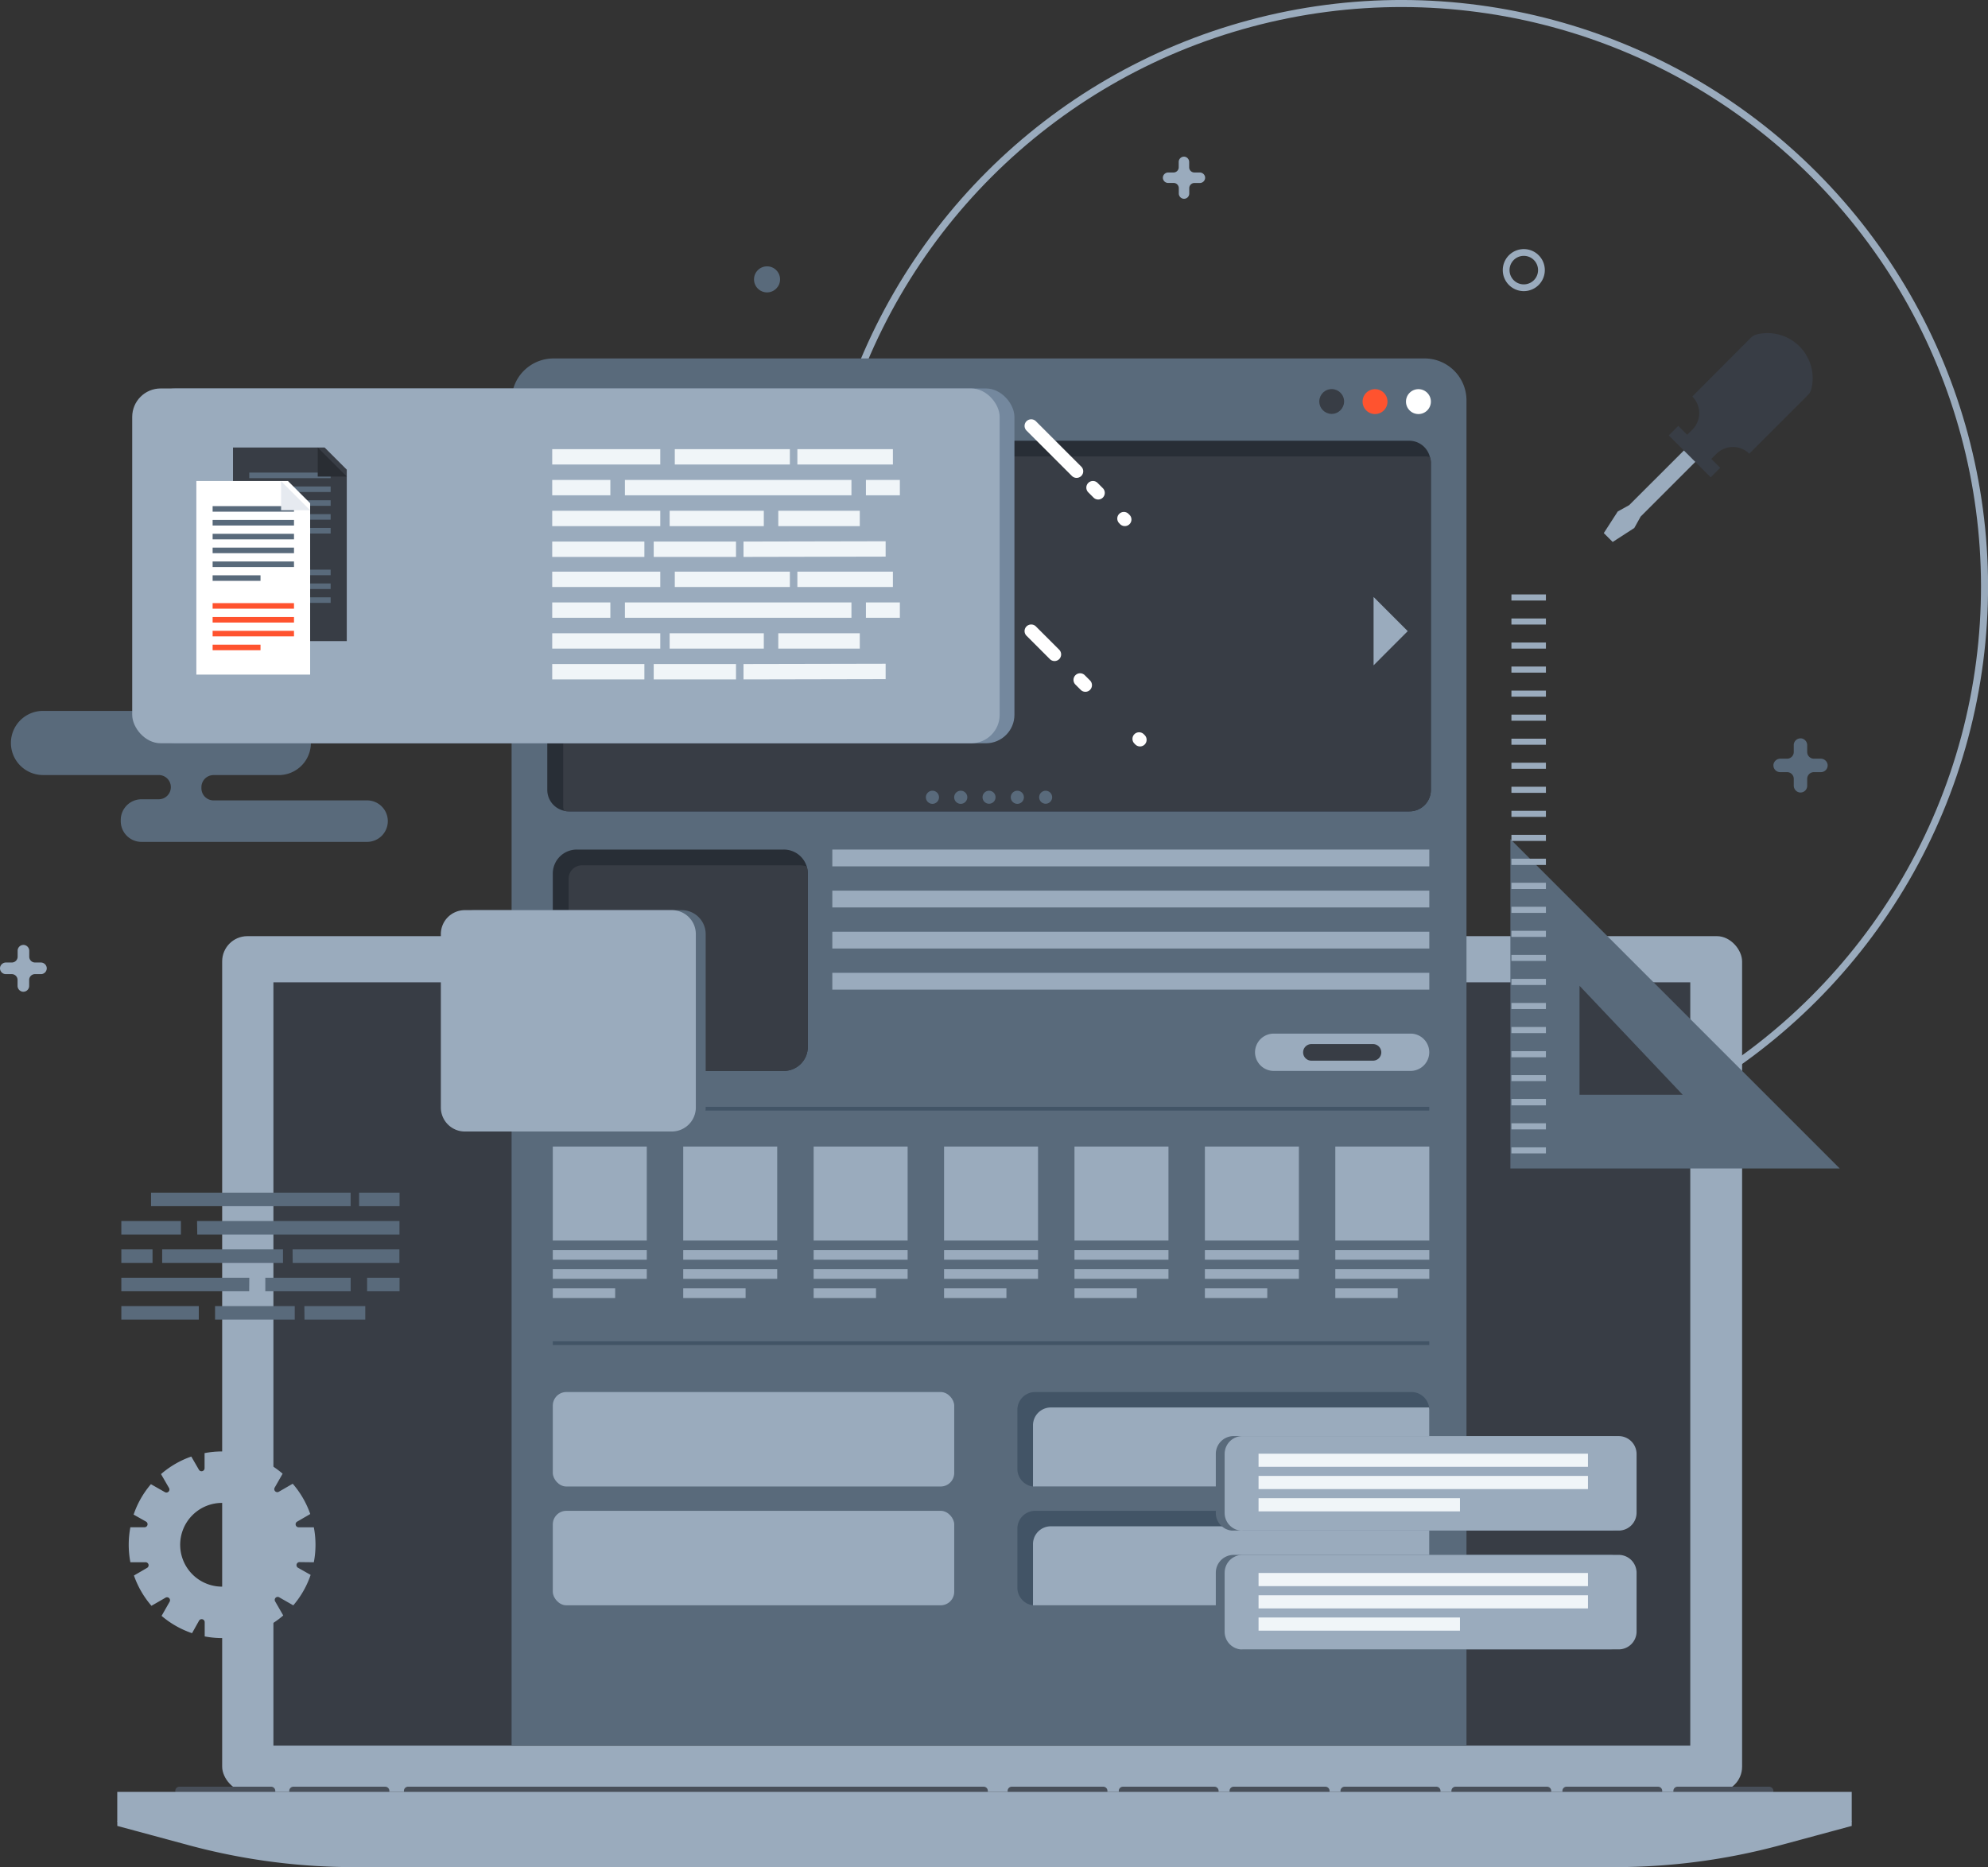 <svg id="Layer_1" data-name="Layer 1" xmlns="http://www.w3.org/2000/svg" viewBox="0 0 479.09 449.99"><rect x="0" y="0" width="479.09" height="449.99" fill="#333333" stroke="none"/><defs><style>.cls-1,.cls-12,.cls-17,.cls-9{fill:none;}.cls-1,.cls-17{stroke:#9aabbd;}.cls-1,.cls-17,.cls-9{stroke-miterlimit:10;}.cls-1{stroke-width:1.7px;}.cls-2{fill:#9aabbd;}.cls-3{fill:#383d45;}.cls-4{fill:#484f59;}.cls-5{fill:#596a7b;}.cls-6{fill:#282e36;}.cls-7{fill:#fff;}.cls-8{fill:#ff532f;}.cls-9{stroke:#425466;stroke-width:0.9px;}.cls-10{fill:#425466;}.cls-11{fill:#74889e;}.cls-13{fill:#f0f5f8;}.cls-14{fill:#42444f;}.cls-15{fill:#292d33;}.cls-16{fill:#e6eaf0;}.cls-17{stroke-width:1.63px;}</style></defs><title>Web</title><circle class="cls-1" cx="628.91" cy="451.51" r="140.51" transform="translate(-426.23 266.8) rotate(-45)"/><rect class="cls-2" x="53.54" y="225.62" width="366.29" height="206.25" rx="6.08"/><rect class="cls-3" x="65.89" y="236.75" width="341.45" height="183.97"/><path class="cls-4" d="M528.23,740.76H389.56a1,1,0,0,0-1.05,1h0a1,1,0,0,0,1.05,1.05H528.23a1,1,0,0,0,1-1.05h0A1,1,0,0,0,528.23,740.76Z" transform="translate(-291.17 -310.15)"/><path class="cls-4" d="M356.46,740.76h-22a1,1,0,0,0-1.05,1h0a1,1,0,0,0,1.05,1.05h22a1,1,0,0,0,1.05-1.05h0A1,1,0,0,0,356.46,740.76Z" transform="translate(-291.17 -310.15)"/><path class="cls-4" d="M384,740.76H361.93a1,1,0,0,0-1.05,1h0a1,1,0,0,0,1.05,1.05H384a1,1,0,0,0,1-1.05h0A1,1,0,0,0,384,740.76Z" transform="translate(-291.17 -310.15)"/><path class="cls-4" d="M557.05,740.76H535a1,1,0,0,0-1,1h0a1,1,0,0,0,1,1.05h22a1,1,0,0,0,1.05-1.05h0A1,1,0,0,0,557.05,740.76Z" transform="translate(-291.17 -310.15)"/><path class="cls-4" d="M583.79,740.76h-22a1,1,0,0,0-1,1h0a1,1,0,0,0,1,1.05h22a1,1,0,0,0,1.05-1.05h0A1,1,0,0,0,583.79,740.76Z" transform="translate(-291.17 -310.15)"/><path class="cls-4" d="M610.53,740.76h-22a1,1,0,0,0-1.05,1h0a1,1,0,0,0,1.05,1.05h22a1,1,0,0,0,1.05-1.05h0A1,1,0,0,0,610.53,740.76Z" transform="translate(-291.17 -310.15)"/><path class="cls-4" d="M637.27,740.76h-22a1,1,0,0,0-1.05,1h0a1,1,0,0,0,1.05,1.05h22a1,1,0,0,0,1.05-1.05h0A1,1,0,0,0,637.27,740.76Z" transform="translate(-291.17 -310.15)"/><path class="cls-4" d="M664,740.76H642a1,1,0,0,0-1.05,1h0a1,1,0,0,0,1.05,1.05h22a1,1,0,0,0,1-1.05h0A1,1,0,0,0,664,740.76Z" transform="translate(-291.17 -310.15)"/><path class="cls-4" d="M690.75,740.76h-22a1,1,0,0,0-1.05,1h0a1,1,0,0,0,1.05,1.05h22a1,1,0,0,0,1-1.05h0A1,1,0,0,0,690.75,740.76Z" transform="translate(-291.17 -310.15)"/><path class="cls-4" d="M717.49,740.76h-22a1,1,0,0,0-1.05,1h0a1,1,0,0,0,1.05,1.05h22a1.06,1.06,0,0,0,1.06-1.05h0A1.06,1.06,0,0,0,717.49,740.76Z" transform="translate(-291.17 -310.15)"/><path class="cls-2" d="M668.08,748.76V747.4l-139.65.68-139.65-.68v1.36l-69.34.33v1.12l17.29,4.67a152.77,152.77,0,0,0,39.74,5.26H680.39a152.82,152.82,0,0,0,39.74-5.26l17.29-4.67v-1.12Z" transform="translate(-291.17 -310.15)"/><rect class="cls-2" x="28.26" y="431.86" width="417.99" height="7.18"/><g id="Website"><path class="cls-5" d="M414.46,406.64V730.87H644.58V406.64a10.1,10.1,0,0,0-10.09-10.1H424.56A10.1,10.1,0,0,0,414.46,406.64Z" transform="translate(-291.17 -310.15)"/><path class="cls-6" d="M636,421.52v79a5.16,5.16,0,0,1-5.17,5.17H428.27a4.83,4.83,0,0,1-1.21-.15,5.15,5.15,0,0,1-4-5v-79a5.16,5.16,0,0,1,5.17-5.17H630.78a5.15,5.15,0,0,1,5,4A4.83,4.83,0,0,1,636,421.52Z" transform="translate(-291.17 -310.15)"/><path class="cls-7" d="M630,406.94a3,3,0,1,0,3-3A3,3,0,0,0,630,406.94Z" transform="translate(-291.17 -310.15)"/><path class="cls-8" d="M619.54,406.94a3,3,0,1,0,3-3A3,3,0,0,0,619.54,406.94Z" transform="translate(-291.17 -310.15)"/><circle class="cls-3" cx="612.08" cy="406.94" r="2.99" transform="translate(-348.45 -206.85) rotate(-9.22)"/><path class="cls-6" d="M485.84,520.68v41.78a5.79,5.79,0,0,1-5.78,5.79H430.18a6,6,0,0,1-1.72-.26,5.8,5.8,0,0,1-4.07-5.53V520.68a5.78,5.78,0,0,1,5.79-5.78h49.88a5.77,5.77,0,0,1,5.78,5.78Z" transform="translate(-291.17 -310.15)"/><path class="cls-3" d="M636,421.52v79a5.16,5.16,0,0,1-5.17,5.17H428.27a4.83,4.83,0,0,1-1.21-.15,4.52,4.52,0,0,1-.16-1.21v-79a5.18,5.18,0,0,1,5.17-5.18H634.59a4.47,4.47,0,0,1,1.21.16A4.83,4.83,0,0,1,636,421.52Z" transform="translate(-291.17 -310.15)"/><path class="cls-3" d="M485.84,520.68v41.78a5.78,5.78,0,0,1-5.78,5.79H430.18a6,6,0,0,1-1.72-.26,5.83,5.83,0,0,1-.26-1.72V521.92a3.22,3.22,0,0,1,3.21-3.22h52.44a6.13,6.13,0,0,1,1.73.26A5.83,5.83,0,0,1,485.84,520.68Z" transform="translate(-291.17 -310.15)"/><rect class="cls-2" x="200.58" y="204.75" width="143.87" height="4.05"/><rect class="cls-2" x="200.58" y="214.65" width="143.87" height="4.05"/><rect class="cls-2" x="200.58" y="224.55" width="143.87" height="4.05"/><rect class="cls-2" x="200.58" y="234.46" width="143.87" height="4.05"/><path class="cls-2" d="M631.12,568.25h-33a4.52,4.52,0,0,1-4.5-4.5h0a4.51,4.51,0,0,1,4.5-4.49h33a4.5,4.5,0,0,1,4.49,4.49h0A4.51,4.51,0,0,1,631.12,568.25Z" transform="translate(-291.17 -310.15)"/><path class="cls-3" d="M622.05,565.78H607.21a2,2,0,0,1-2-2h0a2,2,0,0,1,2-2h14.84a2,2,0,0,1,2,2h0A2,2,0,0,1,622.05,565.78Z" transform="translate(-291.17 -310.15)"/><rect class="cls-2" x="133.22" y="276.33" width="22.65" height="22.65"/><rect class="cls-2" x="133.22" y="301.27" width="22.65" height="2.33"/><rect class="cls-2" x="133.22" y="305.88" width="22.65" height="2.33"/><rect class="cls-2" x="133.22" y="310.5" width="15.03" height="2.33"/><rect class="cls-2" x="164.65" y="276.33" width="22.65" height="22.65"/><rect class="cls-2" x="164.65" y="301.27" width="22.65" height="2.33"/><rect class="cls-2" x="164.65" y="305.88" width="22.65" height="2.33"/><rect class="cls-2" x="164.65" y="310.5" width="15.03" height="2.33"/><rect class="cls-2" x="196.08" y="276.33" width="22.65" height="22.65"/><rect class="cls-2" x="196.08" y="301.27" width="22.65" height="2.33"/><rect class="cls-2" x="196.08" y="305.88" width="22.65" height="2.33"/><rect class="cls-2" x="196.08" y="310.5" width="15.03" height="2.33"/><rect class="cls-2" x="227.51" y="276.33" width="22.65" height="22.65"/><rect class="cls-2" x="227.51" y="301.27" width="22.65" height="2.33"/><rect class="cls-2" x="227.51" y="305.88" width="22.65" height="2.33"/><rect class="cls-2" x="227.51" y="310.5" width="15.03" height="2.33"/><rect class="cls-2" x="258.94" y="276.33" width="22.65" height="22.65"/><rect class="cls-2" x="258.94" y="301.27" width="22.65" height="2.33"/><rect class="cls-2" x="258.94" y="305.88" width="22.65" height="2.33"/><rect class="cls-2" x="258.94" y="310.5" width="15.03" height="2.33"/><rect class="cls-2" x="290.37" y="276.33" width="22.65" height="22.65"/><rect class="cls-2" x="290.37" y="301.27" width="22.65" height="2.33"/><rect class="cls-2" x="290.37" y="305.88" width="22.65" height="2.33"/><rect class="cls-2" x="290.37" y="310.5" width="15.03" height="2.33"/><rect class="cls-2" x="321.8" y="276.33" width="22.65" height="22.65"/><rect class="cls-2" x="321.8" y="301.27" width="22.65" height="2.33"/><rect class="cls-2" x="321.8" y="305.88" width="22.65" height="2.33"/><rect class="cls-2" x="321.8" y="310.5" width="15.03" height="2.33"/><polygon class="cls-2" points="138.41 152.11 146.64 160.35 146.64 143.87 138.41 152.11"/><polygon class="cls-2" points="331.02 143.87 331.02 160.35 339.25 152.11 331.02 143.87"/><path class="cls-5" d="M517.46,502.29a1.58,1.58,0,1,1-1.58-1.57A1.58,1.58,0,0,1,517.46,502.29Z" transform="translate(-291.17 -310.15)"/><path class="cls-5" d="M524.28,502.29a1.58,1.58,0,1,1-1.58-1.57A1.58,1.58,0,0,1,524.28,502.29Z" transform="translate(-291.17 -310.15)"/><circle class="cls-5" cx="238.35" cy="192.14" r="1.57"/><path class="cls-5" d="M537.92,502.29a1.58,1.58,0,1,1-1.58-1.57A1.58,1.58,0,0,1,537.92,502.29Z" transform="translate(-291.17 -310.15)"/><circle class="cls-5" cx="251.99" cy="192.14" r="1.57"/><line class="cls-9" x1="133.22" y1="323.71" x2="344.44" y2="323.71"/><line class="cls-9" x1="133.22" y1="267.21" x2="344.44" y2="267.21"/><rect class="cls-2" x="133.22" y="335.49" width="96.74" height="22.77" rx="3.27"/><path class="cls-10" d="M635.62,649.94v14.18a4.3,4.3,0,0,1-4.3,4.29H540.64a3.15,3.15,0,0,1-.53,0,4.28,4.28,0,0,1-3.76-4.25V649.94a4.29,4.29,0,0,1,4.29-4.3h90.68a4.31,4.31,0,0,1,4.26,3.76A3.19,3.19,0,0,1,635.62,649.94Z" transform="translate(-291.17 -310.15)"/><rect class="cls-2" x="133.22" y="364.12" width="96.74" height="22.77" rx="3.27"/><path class="cls-10" d="M635.62,678.57v14.17a4.3,4.3,0,0,1-4.3,4.3H540.64a4.73,4.73,0,0,1-.53,0,4.28,4.28,0,0,1-3.76-4.26V678.57a4.3,4.3,0,0,1,4.29-4.3h90.68a4.3,4.3,0,0,1,4.26,3.77A3.15,3.15,0,0,1,635.62,678.57Z" transform="translate(-291.17 -310.15)"/><path class="cls-2" d="M635.62,649.94v14.18a4.3,4.3,0,0,1-4.3,4.29H540.64a3.15,3.15,0,0,1-.53,0,3.08,3.08,0,0,1,0-.53V653.67a4.31,4.31,0,0,1,4.31-4.31H635a4.56,4.56,0,0,1,.54,0A3.19,3.19,0,0,1,635.62,649.94Z" transform="translate(-291.17 -310.15)"/><path class="cls-2" d="M635.62,678.57v14.17a4.3,4.3,0,0,1-4.3,4.3H540.64a4.73,4.73,0,0,1-.53,0,3.08,3.08,0,0,1,0-.53V682.3a4.3,4.3,0,0,1,4.31-4.3H635a3.12,3.12,0,0,1,.54,0A3.15,3.15,0,0,1,635.62,678.57Z" transform="translate(-291.17 -310.15)"/></g><path class="cls-5" d="M683.44,660.56v14.18a4.31,4.31,0,0,1-4.31,4.29H588.46a3.08,3.08,0,0,1-.53,0,4.27,4.27,0,0,1-3.76-4.25V660.56a4.29,4.29,0,0,1,4.29-4.3h90.67A4.32,4.32,0,0,1,683.4,660,3.27,3.27,0,0,1,683.44,660.56Z" transform="translate(-291.17 -310.15)"/><path class="cls-5" d="M683.44,689.19v14.17a4.31,4.31,0,0,1-4.31,4.3H588.46a4.55,4.55,0,0,1-.53,0,4.28,4.28,0,0,1-3.76-4.26V689.19a4.3,4.3,0,0,1,4.29-4.3h90.67a4.3,4.3,0,0,1,4.27,3.77A3.15,3.15,0,0,1,683.44,689.19Z" transform="translate(-291.17 -310.15)"/><path class="cls-2" d="M685.57,660.56v14.18a4.31,4.31,0,0,1-4.31,4.29H590.59a3.08,3.08,0,0,1-.53,0,4.27,4.27,0,0,1-3.76-4.25V660.56a4.29,4.29,0,0,1,4.29-4.3h90.67a4.32,4.32,0,0,1,4.27,3.76A3.27,3.27,0,0,1,685.57,660.56Z" transform="translate(-291.17 -310.15)"/><path class="cls-2" d="M685.57,689.19v14.17a4.31,4.31,0,0,1-4.31,4.3H590.59a4.55,4.55,0,0,1-.53,0,4.28,4.28,0,0,1-3.76-4.26V689.19a4.3,4.3,0,0,1,4.29-4.3h90.67a4.3,4.3,0,0,1,4.27,3.77A3.15,3.15,0,0,1,685.57,689.19Z" transform="translate(-291.17 -310.15)"/><path class="cls-5" d="M461.23,535.28v41.78a5.79,5.79,0,0,1-5.78,5.79H405.57a5.68,5.68,0,0,1-1.72-.26,5.8,5.8,0,0,1-4.07-5.53V535.28a5.78,5.78,0,0,1,5.79-5.78h49.88a5.77,5.77,0,0,1,5.78,5.78Z" transform="translate(-291.17 -310.15)"/><path class="cls-2" d="M458.86,535.28v41.78a5.8,5.8,0,0,1-5.79,5.79H403.2a5.68,5.68,0,0,1-1.72-.26,5.8,5.8,0,0,1-4.07-5.53V535.28a5.78,5.78,0,0,1,5.79-5.78h49.87a5.77,5.77,0,0,1,5.79,5.78Z" transform="translate(-291.17 -310.15)"/><g id="_0" data-name="0"><path class="cls-5" d="M293.8,489.2h0a7.74,7.74,0,0,0,7.73,7.74h27.89a2.91,2.91,0,0,1,2.92,2.92h0a2.92,2.92,0,0,1-2.92,2.92h-4.1a5,5,0,0,0-5.05,5v.27a5,5,0,0,0,5.05,5h54.31a5,5,0,0,0,5-5h0a5,5,0,0,0-5-5h-37a2.92,2.92,0,0,1-2.92-2.92v-.26a2.92,2.92,0,0,1,2.92-2.92h15.73a7.74,7.74,0,0,0,7.73-7.74h0a7.73,7.73,0,0,0-7.73-7.73H301.53A7.73,7.73,0,0,0,293.8,489.2Z" transform="translate(-291.17 -310.15)"/></g><rect class="cls-11" x="35.42" y="93.62" width="209.05" height="85.51" rx="6.86"/><rect class="cls-2" x="31.86" y="93.62" width="209.05" height="85.51" rx="6.86"/><g id="text"><path class="cls-5" d="M327.93,611.26h-7.52v3.26h7.52Zm27.18,10.1h20.57V618.1H355.11Zm20.56-23.77h-48.1v3.26h48.1Zm-55.26,30.6h18.67v-3.26H320.41Zm14.36-23.76H320.41v3.25h14.36Zm-4.52,10.09h29.12v-3.26H330.25Zm21,3.58H320.41v3.26h30.81Zm10.46-3.58h25.71v-3.26H361.68Zm-23-6.84h48.73v-3.25H338.66Zm39-10.09v3.26h9.75v-3.26Zm1.93,23.77h7.82V618.1h-7.82ZM343,628.19H362.2v-3.26H343Zm21.55,0h14.65v-3.26H364.52Z" transform="translate(-291.17 -310.15)"/></g><polygon class="cls-12" points="410.04 259.29 385.16 233.06 385.16 259.29 410.04 259.29"/><path class="cls-5" d="M734.53,591.76l-79.37-79.37v79.37ZM696.69,574H671.82V547.73Z" transform="translate(-291.17 -310.15)"/><path class="cls-2" d="M655.41,541.74h8.31v-1.46h-8.31Zm0,11.59h8.31v-1.46h-8.31Zm0-5.79h8.31v-1.47h-8.31Zm0-17.38h8.31v-1.47h-8.31Zm0,5.79h8.31v-1.47h-8.31Zm0,34.76h8.31v-1.46h-8.31Zm0-11.58h8.31v-1.47h-8.31Zm0,29h8.31v-1.46h-8.31Zm0-5.79h8.31v-1.47h-8.31Zm0-57.94h8.31V522.9h-8.31Zm0,40.56h8.31v-1.47h-8.31Zm0,11.59h8.31V575h-8.31Zm0-110.08h8.31V465h-8.31Zm0,17.38h8.31v-1.47h-8.31Zm0-5.8h8.31v-1.46h-8.31Zm0-5.79h8.31v-1.47h-8.31Zm0-18.85v1.47h8.31v-1.47Zm0,7.26h8.31v-1.46h-8.31Zm0,34.76h8.31v-1.46h-8.31Zm0,17.39h8.31v-1.47h-8.31Zm0-5.8h8.31v-1.46h-8.31Zm0,11.59h8.31V517.1h-8.31Zm0-17.38h8.31v-1.47h-8.31Zm0-11.59h8.31v-1.46h-8.31Z" transform="translate(-291.17 -310.15)"/><rect class="cls-13" x="303.3" y="350.35" width="79.39" height="3.17"/><rect class="cls-13" x="303.3" y="355.71" width="79.39" height="3.17"/><rect class="cls-13" x="303.3" y="361.08" width="48.54" height="3.17"/><rect class="cls-13" x="303.3" y="379.1" width="79.39" height="3.17"/><rect class="cls-13" x="303.3" y="384.47" width="79.39" height="3.17"/><rect class="cls-13" x="303.3" y="389.83" width="48.54" height="3.17"/><g id="Document"><g id="Artwork_6" data-name="Artwork 6"><path class="cls-3" d="M374.74,464.66H347.32V418H369.4l5.34,5.34Z" transform="translate(-291.17 -310.15)"/><rect class="cls-5" x="60.07" y="113.9" width="19.61" height="1.34"/><rect class="cls-5" x="60.07" y="117.24" width="19.61" height="1.34"/><rect class="cls-5" x="60.07" y="120.57" width="19.61" height="1.34"/><rect class="cls-5" x="60.07" y="123.91" width="19.61" height="1.34"/><rect class="cls-5" x="60.07" y="127.24" width="19.61" height="1.34"/><rect class="cls-14" x="60.07" y="130.58" width="11.54" height="1.34"/><rect class="cls-5" x="60.07" y="137.29" width="19.61" height="1.34"/><rect class="cls-5" x="60.07" y="140.62" width="19.61" height="1.34"/><rect class="cls-5" x="60.07" y="143.96" width="19.61" height="1.34"/><rect class="cls-14" x="60.07" y="147.29" width="11.54" height="1.34"/><path class="cls-15" d="M374.74,425h-7v-7h0l7,7Z" transform="translate(-291.17 -310.15)"/><path class="cls-7" d="M365.91,472.74H338.49V426.08h22.08l5.34,5.35Z" transform="translate(-291.17 -310.15)"/><rect class="cls-5" x="51.24" y="121.98" width="19.61" height="1.34"/><rect class="cls-5" x="51.24" y="125.31" width="19.61" height="1.34"/><rect class="cls-5" x="51.24" y="128.65" width="19.61" height="1.34"/><rect class="cls-5" x="51.24" y="131.98" width="19.61" height="1.34"/><rect class="cls-5" x="51.24" y="135.32" width="19.61" height="1.34"/><rect class="cls-5" x="51.24" y="138.65" width="11.54" height="1.34"/><rect class="cls-8" x="51.24" y="145.36" width="19.61" height="1.34"/><rect class="cls-8" x="51.24" y="148.7" width="19.61" height="1.34"/><rect class="cls-8" x="51.24" y="152.03" width="19.61" height="1.34"/><rect class="cls-8" x="51.24" y="155.37" width="11.54" height="1.34"/><path class="cls-16" d="M365.91,433.12h-7v-7h0l7,7Z" transform="translate(-291.17 -310.15)"/></g></g><g id="paragraph"><rect class="cls-13" x="133.08" y="108.25" width="26.04" height="3.7"/><rect class="cls-13" x="162.62" y="108.25" width="27.73" height="3.7"/><rect class="cls-13" x="192.16" y="108.25" width="23.02" height="3.7"/><rect class="cls-13" x="133.08" y="130.52" width="22.21" height="3.7"/><rect class="cls-13" x="157.54" y="130.52" width="19.83" height="3.7"/><polygon class="cls-13" points="213.43 134.15 179.18 134.22 179.18 130.52 213.43 130.45 213.43 134.15"/><rect class="cls-13" x="133.08" y="115.67" width="14.01" height="3.7"/><rect class="cls-13" x="150.6" y="115.67" width="54.59" height="3.7"/><rect class="cls-13" x="208.68" y="115.67" width="8.18" height="3.7"/><rect class="cls-13" x="133.08" y="123.1" width="26.04" height="3.7"/><rect class="cls-13" x="161.38" y="123.1" width="22.69" height="3.7"/><rect class="cls-13" x="187.56" y="123.1" width="19.64" height="3.7"/><rect class="cls-13" x="133.08" y="137.77" width="26.04" height="3.7"/><rect class="cls-13" x="162.62" y="137.77" width="27.73" height="3.7"/><rect class="cls-13" x="192.16" y="137.77" width="23.02" height="3.7"/><rect class="cls-13" x="133.08" y="160.04" width="22.21" height="3.7"/><rect class="cls-13" x="157.54" y="160.04" width="19.83" height="3.7"/><polygon class="cls-13" points="213.43 163.67 179.18 163.74 179.18 160.04 213.43 159.97 213.43 163.67"/><rect class="cls-13" x="133.08" y="145.19" width="14.01" height="3.7"/><rect class="cls-13" x="150.6" y="145.19" width="54.59" height="3.7"/><rect class="cls-13" x="208.68" y="145.19" width="8.18" height="3.7"/><rect class="cls-13" x="133.08" y="152.62" width="26.04" height="3.7"/><rect class="cls-13" x="161.38" y="152.62" width="22.69" height="3.7"/><rect class="cls-13" x="187.56" y="152.62" width="19.64" height="3.7"/></g><polygon class="cls-2" points="395.38 124.5 409.15 110.72 406.4 107.97 392.62 121.74 389.86 123.27 386.5 128.48 388.64 130.62 393.85 127.25 395.38 124.5"/><path class="cls-3" d="M712.73,419.49l14.15-14.15a3.17,3.17,0,0,0,.82-1.46,10.88,10.88,0,0,0-13.14-13.14,3.17,3.17,0,0,0-1.46.82L699,405.71a5.64,5.64,0,0,1,0,8l-1.23,1.22-2.14-2.14-2.3,2.29,10.11,10.11,2.29-2.3-2.14-2.14,1.23-1.23A5.63,5.63,0,0,1,712.73,419.49Z" transform="translate(-291.17 -310.15)"/><g id="_0-2" data-name="0"><path class="cls-7" d="M549.49,424.86l-10.94-10.94a1.59,1.59,0,0,1,0-2.25h0a1.61,1.61,0,0,1,2.26,0l10.94,10.94a1.59,1.59,0,0,1,0,2.25h0A1.61,1.61,0,0,1,549.49,424.86Z" transform="translate(-291.17 -310.15)"/><path class="cls-7" d="M554.7,430.07l-1.27-1.27a1.61,1.61,0,0,1,0-2.26h0a1.59,1.59,0,0,1,2.25,0l1.27,1.27a1.61,1.61,0,0,1,0,2.26h0A1.59,1.59,0,0,1,554.7,430.07Z" transform="translate(-291.17 -310.15)"/><path class="cls-7" d="M561.11,436.48l-.22-.23a1.59,1.59,0,0,1,0-2.25h0a1.59,1.59,0,0,1,2.25,0l.23.23a1.59,1.59,0,0,1,0,2.25h0A1.61,1.61,0,0,1,561.11,436.48Z" transform="translate(-291.17 -310.15)"/></g><g id="_0-3" data-name="0"><path class="cls-7" d="M544.18,469l-5.63-5.63a1.59,1.59,0,0,1,0-2.25h0a1.61,1.61,0,0,1,2.26,0l5.62,5.62a1.61,1.61,0,0,1,0,2.26h0A1.59,1.59,0,0,1,544.18,469Z" transform="translate(-291.17 -310.15)"/><path class="cls-7" d="M551.61,476.41l-1.27-1.27a1.61,1.61,0,0,1,0-2.26h0a1.59,1.59,0,0,1,2.25,0l1.27,1.27a1.61,1.61,0,0,1,0,2.26h0A1.59,1.59,0,0,1,551.61,476.41Z" transform="translate(-291.17 -310.15)"/><path class="cls-7" d="M564.78,489.58l-.23-.23a1.59,1.59,0,0,1,0-2.25h0a1.61,1.61,0,0,1,2.26,0l.22.22a1.61,1.61,0,0,1,0,2.26h0A1.59,1.59,0,0,1,564.78,489.58Z" transform="translate(-291.17 -310.15)"/></g><g id="_0-4" data-name="0"><path class="cls-5" d="M729.91,493H728.3a1.61,1.61,0,0,1-1.61-1.61v-1.6a1.66,1.66,0,0,0-1.29-1.66,1.63,1.63,0,0,0-1.95,1.59v1.67a1.61,1.61,0,0,1-1.61,1.61h-1.6a1.67,1.67,0,0,0-1.66,1.3,1.62,1.62,0,0,0,1.58,1.94h1.68a1.61,1.61,0,0,1,1.61,1.61v1.61a1.68,1.68,0,0,0,1.3,1.66,1.62,1.62,0,0,0,1.94-1.59v-1.68a1.61,1.61,0,0,1,1.61-1.61H730a1.62,1.62,0,0,0,1.59-1.94A1.68,1.68,0,0,0,729.91,493Z" transform="translate(-291.17 -310.15)"/></g><g id="_0-5" data-name="0"><path class="cls-2" d="M301,542.12h-1.39a1.39,1.39,0,0,1-1.39-1.39v-1.39a1.44,1.44,0,0,0-1.12-1.43,1.4,1.4,0,0,0-1.68,1.37v1.45a1.4,1.4,0,0,1-1.4,1.39h-1.39a1.45,1.45,0,0,0-1.43,1.12,1.4,1.4,0,0,0,1.37,1.68H294a1.4,1.4,0,0,1,1.4,1.4v1.39a1.44,1.44,0,0,0,1.11,1.43,1.41,1.41,0,0,0,1.69-1.37v-1.45a1.4,1.4,0,0,1,1.39-1.4h1.45a1.4,1.4,0,0,0,1.37-1.68A1.44,1.44,0,0,0,301,542.12Z" transform="translate(-291.17 -310.15)"/></g><g id="_0-6" data-name="0"><path class="cls-2" d="M580.24,351.72H579a1.25,1.25,0,0,1-1.25-1.25v-1.25a1.3,1.3,0,0,0-1-1.29,1.27,1.27,0,0,0-1.52,1.23v1.31a1.25,1.25,0,0,1-1.25,1.25h-1.25a1.3,1.3,0,0,0-1.29,1,1.26,1.26,0,0,0,1.23,1.52H574a1.25,1.25,0,0,1,1.25,1.25v1.25a1.29,1.29,0,0,0,1,1.29,1.26,1.26,0,0,0,1.52-1.23V355.5a1.25,1.25,0,0,1,1.25-1.25h1.31a1.27,1.27,0,0,0,1.24-1.52A1.31,1.31,0,0,0,580.24,351.72Z" transform="translate(-291.17 -310.15)"/></g><path class="cls-17" d="M662.64,375.2A4.25,4.25,0,1,1,658.4,371,4.24,4.24,0,0,1,662.64,375.2Z" transform="translate(-291.17 -310.15)"/><circle class="cls-5" cx="184.85" cy="67.33" r="3.14"/><g id="gear"><path class="cls-2" d="M366.8,686.67a22.41,22.41,0,0,0,0-8.43h-3.67a.73.73,0,0,1-.36-1.36l3.17-1.84a22.39,22.39,0,0,0-4.23-7.3l-3.34,1.93a.73.73,0,0,1-1-1l1.91-3.35a22.12,22.12,0,0,0-7.33-4.18l-1.69,3a.73.73,0,0,1-1.36-.36v-3.42a22.41,22.41,0,0,0-8.43,0V664a.73.73,0,0,1-1.36.37l-1.84-3.18a22.28,22.28,0,0,0-7.3,4.23l1.93,3.34a.73.73,0,0,1-1,1l-3.36-1.91a22.27,22.27,0,0,0-4.17,7.33l3,1.69a.73.73,0,0,1-.36,1.36h-3.42a22.41,22.41,0,0,0,0,8.43h3.67a.73.73,0,0,1,.36,1.36l-3.17,1.84a22.44,22.44,0,0,0,4.22,7.3l3.35-1.93a.72.72,0,0,1,1,1l-1.91,3.36a22.42,22.42,0,0,0,7.34,4.17l1.68-3a.73.73,0,0,1,1.37.36v3.42a22.41,22.41,0,0,0,8.43,0V700.9a.73.73,0,0,1,1.36-.36l1.84,3.17a22.44,22.44,0,0,0,7.3-4.22l-1.93-3.35a.72.72,0,0,1,1-1l3.35,1.91a22.27,22.27,0,0,0,4.18-7.34L363,688a.73.73,0,0,1,.36-1.37Zm-21.46,5.85a10.09,10.09,0,1,1,9.41-9.41A10.09,10.09,0,0,1,345.34,692.52Z" transform="translate(-291.17 -310.15)"/></g></svg>